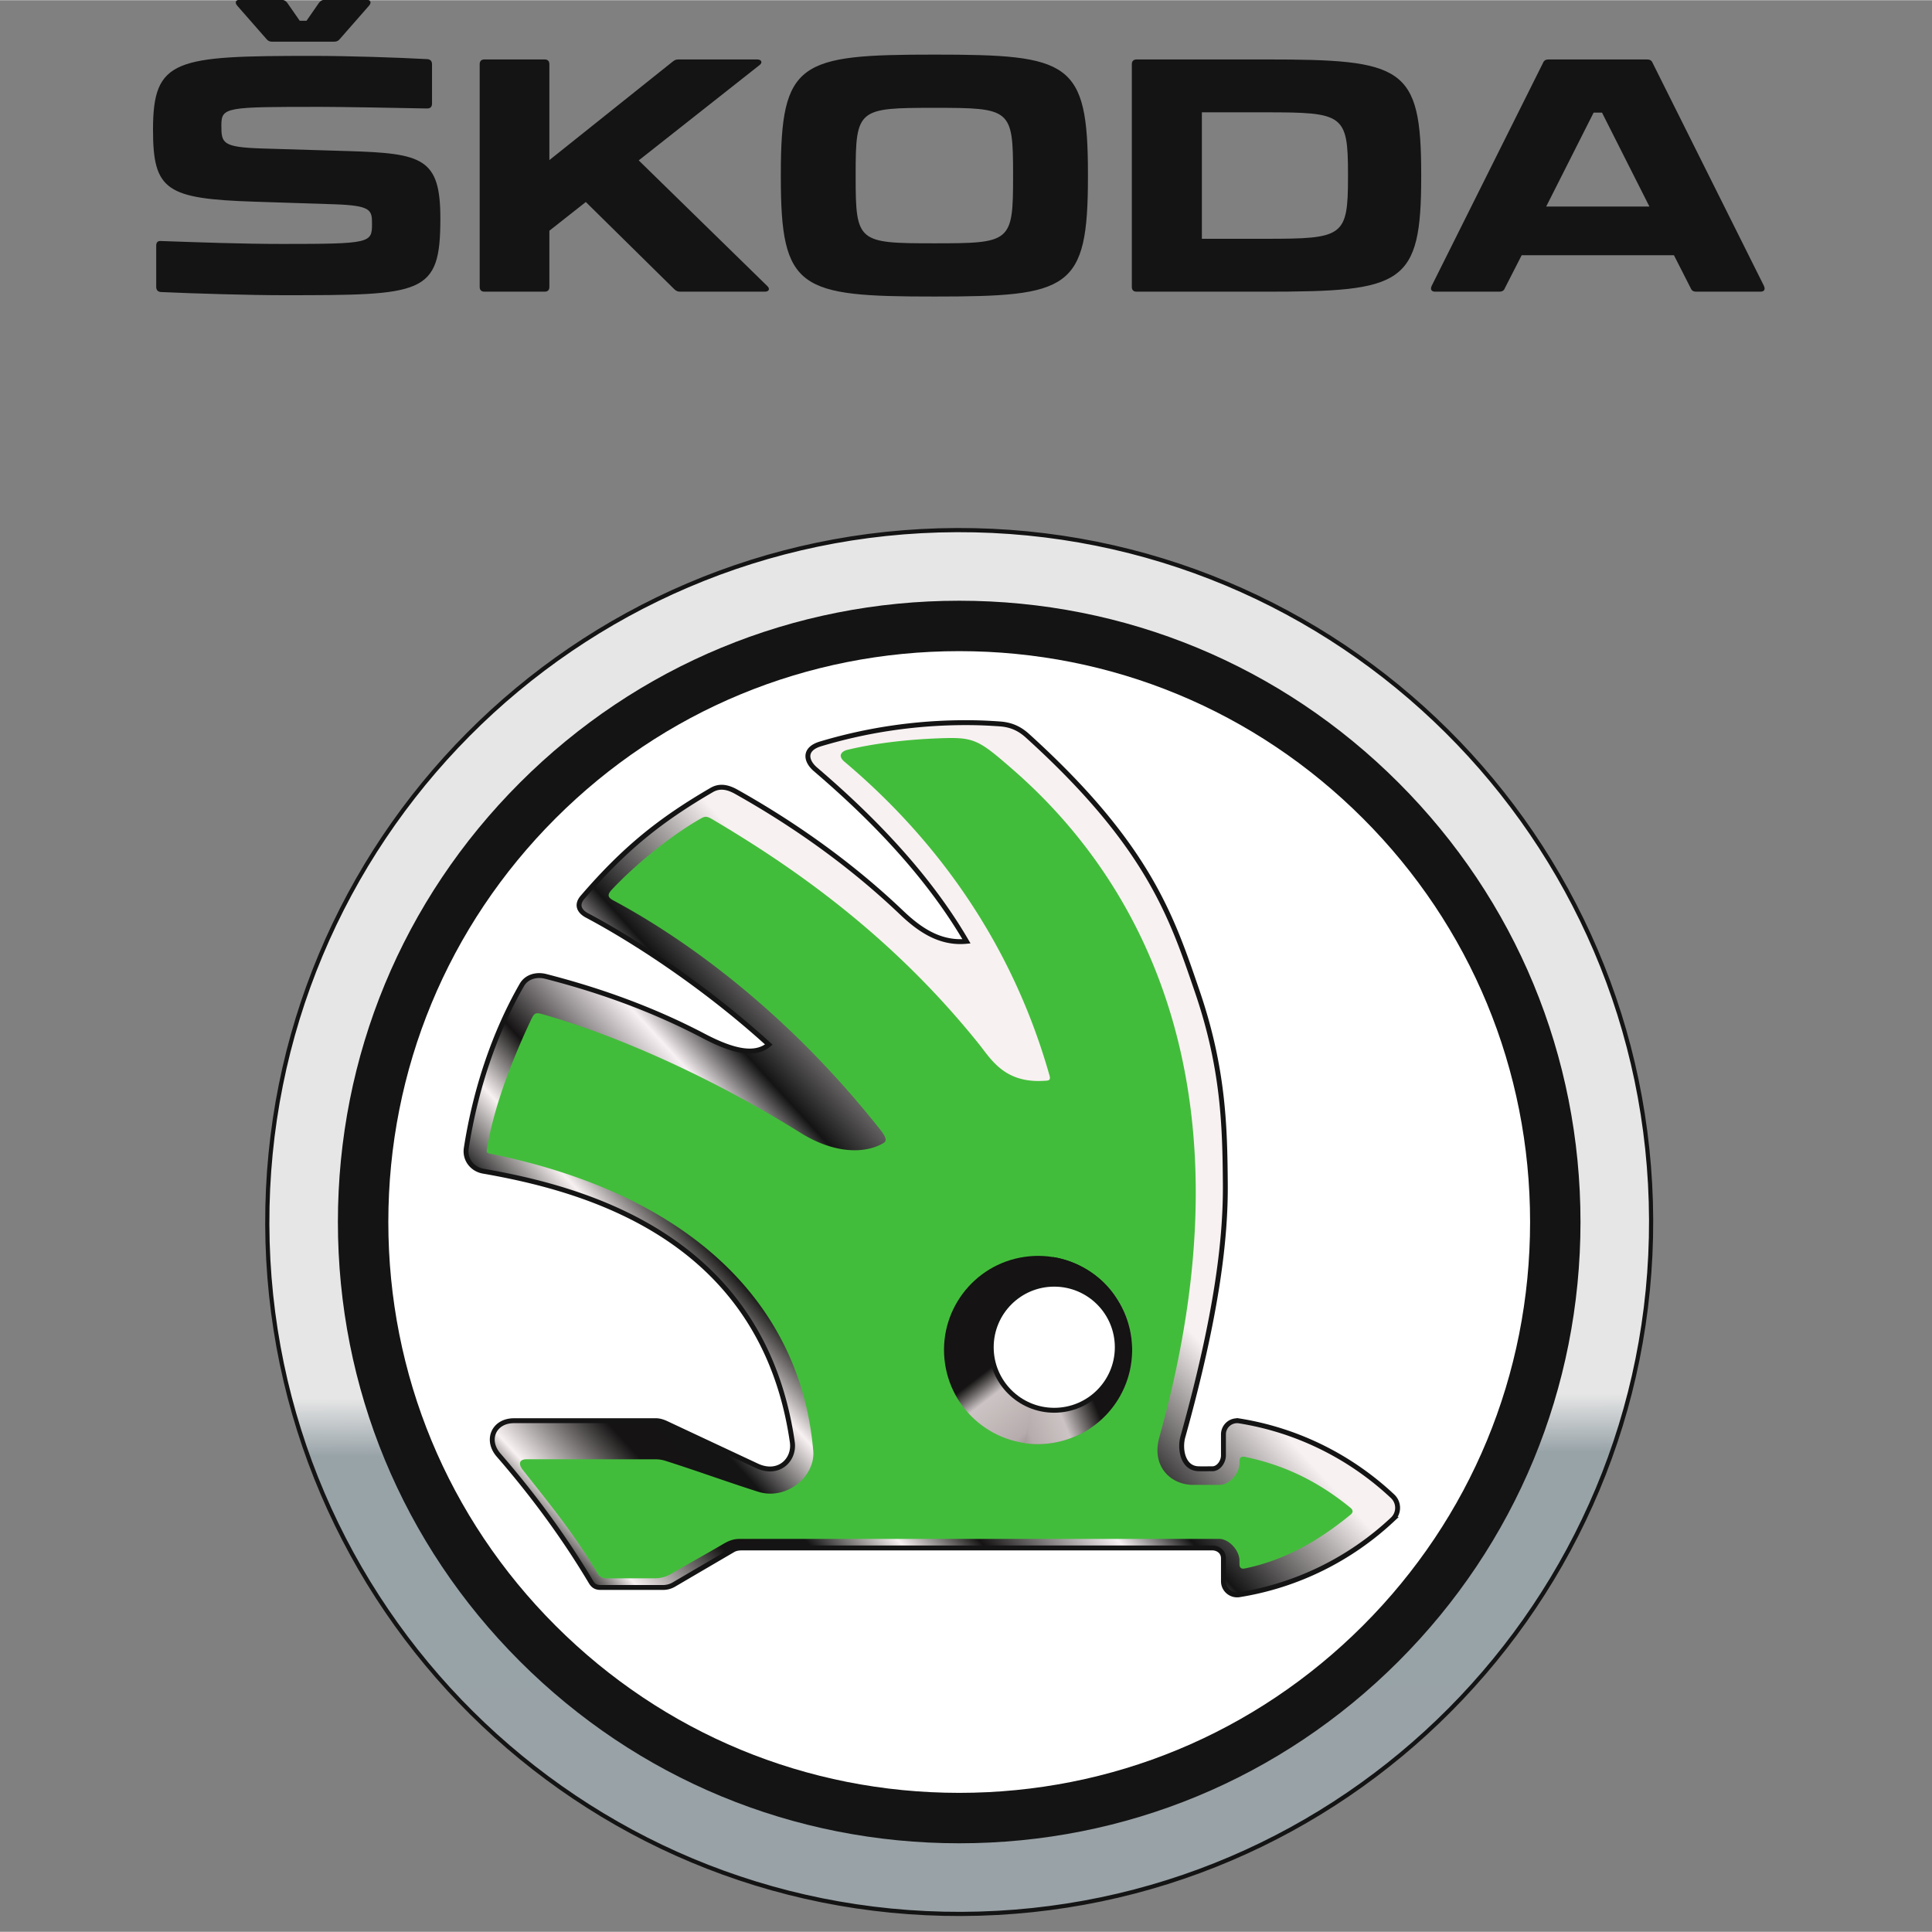 <?xml version="1.0" encoding="UTF-8" standalone="no"?>
<svg
   width="64.001"
   height="64"
   viewBox="-278.521 2.5 13.978 13.975"
   version="1.1"
   id="svg629"
   sodipodi:docname="logoSkoda.svg"
   inkscape:version="1.1.1 (3bf5ae0d25, 2021-09-20)"
   xmlns:inkscape="http://www.inkscape.org/namespaces/inkscape"
   xmlns:sodipodi="http://sodipodi.sourceforge.net/DTD/sodipodi-0.dtd"
   xmlns:xlink="http://www.w3.org/1999/xlink"
   xmlns="http://www.w3.org/2000/svg"
   xmlns:svg="http://www.w3.org/2000/svg">
  <rect x="-278.521" y="2.5" width="13.978" height="13.975" fill="#808080" stroke="none"/>
  <defs
     id="defs633" />
  <sodipodi:namedview
     id="namedview631"
     pagecolor="#ffffff"
     bordercolor="#666666"
     borderopacity="1.0"
     inkscape:pageshadow="2"
     inkscape:pageopacity="0.0"
     inkscape:pagecheckerboard="0"
     showgrid="false"
     fit-margin-top="0"
     fit-margin-left="5.075"
     fit-margin-right="5.075"
     fit-margin-bottom="0"
     inkscape:zoom="6.2092862"
     inkscape:cx="38.088114"
     inkscape:cy="34.545034"
     inkscape:window-width="1360"
     inkscape:window-height="745"
     inkscape:window-x="-8"
     inkscape:window-y="-8"
     inkscape:window-maximized="1"
     inkscape:current-layer="svg629" />
  <g
     transform="matrix(1.258,0,0,-1.258,-597.048,314.834)"
     id="g555">
    <defs
       id="defs550">
      <path
         id="a"
         d="M 85.721,183.017 C 74.993,178.48 65.36,171.983 57.086,163.711 48.813,155.438 42.317,145.804 37.782,135.077 c -4.697,-11.105 -7.079,-22.902 -7.079,-35.064 0,-12.16 2.382,-23.958 7.079,-35.061 4.535,-10.727 11.031,-20.362 19.304,-28.633 8.274,-8.275 17.907,-14.77 28.635,-19.307 11.105,-4.697 22.901,-7.081 35.063,-7.081 12.16,0 23.957,2.384 35.061,7.081 10.727,4.536 20.362,11.032 28.634,19.307 8.274,8.271 14.768,17.906 19.305,28.633 4.699,11.103 7.081,22.902 7.081,35.061 0,12.162 -2.381,23.959 -7.081,35.064 -4.537,10.727 -11.031,20.361 -19.305,28.634 -8.272,8.272 -17.907,14.769 -28.634,19.306 -11.104,4.697 -22.901,7.078 -35.061,7.078 -12.162,0 -23.958,-2.381 -35.063,-7.078 M 62.943,42.175 c -15.449,15.45 -23.958,35.991 -23.958,57.838 0,21.851 8.509,42.392 23.958,57.841 15.45,15.45 35.99,23.958 57.842,23.958 21.848,0 42.39,-8.508 57.84,-23.958 15.448,-15.45 23.957,-35.99 23.957,-57.841 0,-21.847 -8.509,-42.389 -23.957,-57.838 -15.45,-15.45 -35.992,-23.959 -57.84,-23.959 -21.852,0 -42.392,8.509 -57.842,23.959" />
    </defs>
    <clipPath
       id="b">
      <use
         xlink:href="#a"
         overflow="visible"
         id="use552"
         x="0"
         y="0"
         width="100%"
         height="100%" />
    </clipPath>
  </g>
  <g
     id="g754"
     transform="matrix(0.044,0,0,0.044,-277.524,2.387)">
    <path
       d="m 16.337,3.457 4.829,5.51 c 0.263,0.316 0.53,0.426 0.952,0.426 H 32.25 c 0.427,0 0.691,-0.11 0.954,-0.426 l 4.83,-5.51 C 38.456,2.975 38.299,2.499 37.609,2.499 h -6.837 c -0.431,0 -0.699,0.158 -0.963,0.476 l -2.065,2.974 h -1.12 L 24.559,2.975 C 24.295,2.658 24.03,2.5 23.553,2.5 h -6.789 c -0.695,0 -0.843,0.475 -0.426,0.957 m 89.394,27.681 v 0.532 c 0,18.507 3.033,19.627 25.251,19.627 22.225,0 25.249,-1.12 25.249,-19.684 v -0.475 c 0,-18.506 -3.024,-19.622 -25.249,-19.622 -22.218,0 -25.25,1.116 -25.25,19.622 M 103.482,49.544 82.369,28.91 102.203,13.264 c 0.588,-0.423 0.369,-0.954 -0.371,-0.954 H 88.889 c -0.369,0 -0.636,0.105 -0.953,0.37 L 67.676,28.862 V 13.106 c 0,-0.528 -0.265,-0.796 -0.796,-0.796 h -9.865 c -0.531,0 -0.799,0.27 -0.799,0.796 v 36.596 c 0,0.531 0.268,0.795 0.8,0.795 h 9.865 c 0.53,0 0.795,-0.265 0.795,-0.795 V 40.475 L 73.668,35.752 88.2,50.075 c 0.32,0.316 0.584,0.422 1.005,0.422 h 13.9 c 0.69,0.002 0.904,-0.475 0.376,-0.953 m 81.93,-37.234 h -21.16 c -0.527,0 -0.801,0.27 -0.801,0.796 v 36.596 c 0,0.531 0.274,0.795 0.8,0.795 h 21.163 c 22.652,0 25.619,-1.117 25.619,-18.937 v -0.315 c 0,-17.822 -2.968,-18.935 -25.62,-18.935 m 81.976,37.234 -18.298,-36.65 c -0.16,-0.421 -0.481,-0.584 -0.903,-0.584 H 231.96 c -0.432,0 -0.748,0.163 -0.907,0.585 l -18.299,36.649 c -0.269,0.585 -0.049,0.953 0.579,0.953 h 10.558 c 0.422,0 0.744,-0.158 0.9,-0.584 l 2.762,-5.41 h 25.037 l 2.754,5.41 c 0.164,0.426 0.479,0.584 0.907,0.584 h 10.552 c 0.637,0.002 0.85,-0.368 0.584,-0.953 M 143.924,31.138 v 0.532 c 0,10.715 -0.424,10.874 -12.942,10.874 -12.518,0 -12.945,-0.158 -12.945,-10.874 v -0.532 c 0,-10.713 0.427,-10.87 12.945,-10.87 12.518,0 12.942,0.157 12.942,10.87 m 55.07,0 v 0.532 c 0,9.81 -0.8,10.131 -13.525,10.131 H 174.968 V 21.006 h 10.5 c 12.726,0 13.527,0.321 13.527,10.132 m 49.562,5.36 h -16.973 l 7.799,-15.44 h 1.38 z M 3.77,50.554 c 5.623,0.259 14.793,0.523 20.091,0.523 23.13,0 25.89,-0.048 25.89,-12.618 0,-9.918 -2.913,-10.713 -15.167,-11.081 L 20.37,26.95 c -6.52,-0.215 -6.63,-0.9 -6.63,-3.818 0,-3.023 0.796,-3.023 16.442,-3.023 2.965,0 12.408,0.158 17.4,0.264 0.522,0 0.795,-0.264 0.795,-0.796 v -6.472 c 0,-0.528 -0.273,-0.796 -0.748,-0.844 C 42.695,11.99 34.638,11.726 28.855,11.726 6.156,11.726 2.5,12.153 2.5,23.87 c 0,10.027 2.223,11.354 16.755,11.833 l 13.044,0.422 c 6.103,0.21 6.213,0.952 6.213,3.233 0,3.133 -0.267,3.29 -14.698,3.29 -6.735,0 -13.682,-0.264 -19.992,-0.48 -0.53,-0.052 -0.794,0.216 -0.794,0.743 V 49.7 c 0,0.533 0.264,0.799 0.743,0.854"
       fill="#141414"
       id="path547" />
    <g
       transform="matrix(0.707,0,0,0.707,0.733,1.192)"
       id="g572">
      <linearGradient
         id="c"
         gradientUnits="userSpaceOnUse"
         x1="-4062.365"
         y1="275.141"
         x2="-3788.274"
         y2="275.141"
         gradientTransform="matrix(-0.003,-0.833,-0.828,0.003,406.56,-2936.028)">
        <stop
           offset="0"
           stop-color="#99a2a7"
           id="stop557" />
        <stop
           offset=".476"
           stop-color="#98a3a8"
           id="stop559" />
        <stop
           offset=".535"
           stop-color="#e6e6e6"
           id="stop561" />
        <stop
           offset="1"
           stop-color="#e6e6e6"
           id="stop563" />
      </linearGradient>
      <path
         d="m 189.445,125.191 c 88.874,-0.305 161.171,71.493 161.478,160.367 0.305,88.874 -71.493,161.171 -160.368,161.477 C 101.68,447.342 29.385,375.544 29.078,286.669 28.772,197.793 100.571,125.497 189.445,125.191 Z"
         fill="url(#c)"
         stroke="#141414"
         stroke-width="0.971"
         stroke-linecap="square"
         id="path566"
         style="fill:url(#c)" />
      <path
         d="m 190.002,430.606 c -38.598,0 -74.885,-15.027 -102.177,-42.322 C 60.532,360.995 45.5,324.705 45.5,286.115 c 0,-38.602 15.032,-74.887 42.325,-102.176 27.292,-27.294 63.579,-42.323 102.177,-42.323 38.599,0 74.885,15.029 102.177,42.323 27.294,27.29 42.32,63.574 42.32,102.176 0,38.59 -15.028,74.875 -42.32,102.17 -27.292,27.294 -63.578,42.321 -102.177,42.321"
         fill="#141414"
         id="path568" />
      <path
         d="m 190.002,418.879 c -35.466,0 -68.807,-13.81 -93.883,-38.886 -25.08,-25.078 -38.89,-58.42 -38.89,-93.879 0,-35.465 13.81,-68.806 38.89,-93.883 25.076,-25.075 58.417,-38.889 93.883,-38.889 35.466,0 68.807,13.814 93.884,38.889 25.08,25.077 38.89,58.42 38.89,93.883 0,35.461 -13.81,68.803 -38.89,93.88 -25.077,25.075 -58.418,38.885 -93.884,38.885"
         fill="#ffffff"
         id="path570" />
    </g>
    <g
       transform="matrix(0.707,0,0,0.707,0.733,1.192)"
       id="g627">
      <linearGradient
         id="d"
         gradientUnits="userSpaceOnUse"
         x1="-3171.205"
         y1="1243.351"
         x2="-3054.946"
         y2="1136.977"
         gradientTransform="matrix(1.3,0,0,1.3,4211.574,-1235.162)">
        <stop
           offset="0"
           stop-color="#151313"
           id="stop574" />
        <stop
           offset=".085"
           stop-color="#151313"
           id="stop576" />
        <stop
           offset=".128"
           stop-color="#f8f1f1"
           id="stop578" />
        <stop
           offset=".229"
           stop-color="#151313"
           id="stop580" />
        <stop
           offset=".304"
           stop-color="#141414"
           id="stop582" />
        <stop
           offset=".382"
           stop-color="#f8f1f1"
           id="stop584" />
        <stop
           offset=".45"
           stop-color="#151313"
           id="stop586" />
        <stop
           offset=".566"
           stop-color="#f8f1f4"
           id="stop588" />
        <stop
           offset=".627"
           stop-color="#141414"
           id="stop590" />
        <stop
           offset=".787"
           stop-color="#f8f1f1"
           id="stop592" />
        <stop
           offset="1"
           stop-color="#f8f1f2"
           id="stop594" />
      </linearGradient>
      <path
         d="m 290.795,349.896 c -9.817,-9.212 -22.191,-15.373 -35.673,-17.526 a 3.177,3.177 0 0 0 -3.665,3.134 v 4.893 c 0,1.455 -1.113,3.104 -2.573,3.104 -1.059,0 -2.117,0.029 -3.181,0 -3.759,-0.058 -4.441,-4.676 -3.688,-7.396 8.014,-28.737 9.973,-46.169 9.879,-58.86 -0.1,-13.492 -0.437,-26.932 -6.517,-44.726 -5.859,-17.117 -11.207,-33.877 -39.498,-59.492 -1.921,-1.732 -3.864,-2.573 -6.452,-2.76 -2.782,-0.193 -5.056,-0.292 -7.887,-0.292 -11.744,0 -23.079,1.723 -33.79,4.938 -4.009,1.211 -3.408,3.999 -1.204,5.899 10.679,9.136 25.161,22.868 35.151,40.021 -6.325,0.614 -11.159,-2.905 -15.223,-6.799 -13.352,-12.708 -27.254,-21.77 -38.297,-27.972 -1.924,-1.077 -3.818,-1.527 -5.723,-0.433 -12.172,7.078 -20.374,13.736 -30.037,24.944 -1.644,1.906 -0.58,3.39 1.028,4.243 10.564,5.602 27.107,16.229 42.278,30.031 -3.091,2.602 -7.992,1.748 -15.094,-1.975 -13.65,-7.172 -26.774,-11.3 -36.789,-13.879 -2.145,-0.549 -4.443,0.052 -5.548,1.971 -6.413,11.142 -10.838,24.47 -12.931,37.985 -0.398,2.597 1.369,4.893 3.958,5.344 23.344,4.085 64.955,15.059 71.866,62.994 0.596,4.197 -3.222,7.887 -8.249,5.525 -7.016,-3.286 -14.025,-6.565 -21.034,-9.856 -0.737,-0.34 -1.573,-0.632 -2.38,-0.632 H 86.458 c -4.701,0 -6.636,4.495 -3.579,7.997 7.95,9.154 15.241,19.032 21.478,29.504 0.551,0.929 1.182,1.285 2.263,1.285 h 14.435 a 5.01,5.01 0 0 0 2.671,-0.731 c 4.536,-2.66 9.073,-5.313 13.62,-7.972 0.842,-0.503 1.683,-0.493 2.667,-0.493 h 108.8 c 1.461,0 2.644,0.942 2.644,2.405 v 5.354 c 0,1.947 1.741,3.426 3.665,3.129 13.481,-2.153 25.856,-8.314 35.673,-17.52 a 3.683,3.683 0 0 0 0,-5.386"
         fill="url(#d)"
         stroke="#141414"
         stroke-width="1.139"
         id="path597"
         style="fill:url(#d)" />
      <path
         d="m 209.74,334.229 c -10.718,0 -19.392,-8.68 -19.392,-19.377 0,-10.71 8.674,-19.386 19.392,-19.386 10.69,0 19.38,8.676 19.38,19.386 0,10.697 -8.69,19.377 -19.38,19.377 z m 71.249,18.345 c -7.36,-6.003 -15.118,-9.885 -24.54,-11.838 -0.854,-0.176 -1.269,0.152 -1.269,1.03 v 0.473 c 0,2.315 -2.316,5.011 -4.643,5.011 h -6.119 c -5.168,0 -9.781,-4.256 -7.869,-11.091 22.116,-78.923 -2.595,-127.723 -33.802,-155.041 -8.477,-7.406 -9.237,-7.816 -17.685,-7.494 -6.658,0.252 -14.462,1.07 -21.062,2.671 -1.298,0.315 -2.38,1.345 -0.666,2.783 16.018,13.497 37.432,36.763 47.674,72.978 0.352,1.258 -0.391,1.17 -1.35,1.223 -9.173,0.554 -12.263,-5.063 -15.129,-8.636 -20.794,-25.879 -44.108,-41.621 -61.559,-51.963 -1.736,-1.041 -2.017,-1.023 -3.339,-0.25 -7.015,4.05 -14.889,10.516 -20.437,16.398 -1.157,1.245 -0.865,1.828 0.415,2.512 15.784,8.46 39.789,25.125 62.096,53.384 1.386,1.748 1.481,2.554 0.696,3.017 -4.291,2.555 -11.452,2.519 -19.296,-2.367 -21.269,-13.265 -42.87,-22.659 -59.771,-27.529 -1.801,-0.525 -2.116,-0.42 -2.852,1.123 -4.122,8.663 -8.612,19.923 -10.231,29.685 -0.205,1.274 -0.316,1.374 0.865,1.613 46.511,9.447 72.03,34.959 74.94,69.063 0.509,5.916 -6.184,11.614 -12.844,9.51 -7.232,-2.297 -14.252,-4.875 -21.489,-7.167 a 7.461,7.461 0 0 0 -2.386,-0.369 c -9.996,-0.006 -20.005,-0.011 -30.013,-0.011 -1.333,0 -2.116,0.836 -0.79,2.514 7.553,9.553 11.944,14.966 17.269,23.899 0.544,0.929 1.175,1.285 2.269,1.285 3.671,0 7.354,-0.007 11.043,-0.007 1.461,0 2.712,-0.337 3.981,-1.086 4.005,-2.345 7.985,-4.531 11.99,-6.881 1.273,-0.748 2.362,-1.198 3.834,-1.198 36.316,-0.012 75.24,0 111.549,-0.007 2.315,0 4.712,2.707 4.712,5.039 v 0.803 c 0,0.875 0.415,1.204 1.269,1.034 9.422,-1.953 17.18,-6.477 24.54,-12.48 0.665,-0.551 0.665,-1.077 -0.001,-1.633"
         fill="#42bd3b"
         id="path599" />
      <g
         transform="matrix(1.424,0,0,1.424,-24.958,-18.774)"
         id="g623">
        <linearGradient
           id="e"
           gradientUnits="userSpaceOnUse"
           x1="-2061.553"
           y1="426.868"
           x2="-2049.998"
           y2="406.098"
           gradientTransform="matrix(0.996,-0.146,-0.146,-0.996,2277.006,357.99)">
          <stop
             offset="0"
             stop-color="#151313"
             id="stop601" />
          <stop
             offset=".163"
             stop-color="#ccc4c4"
             id="stop603" />
          <stop
             offset=".496"
             stop-color="#b7acad"
             id="stop605" />
          <stop
             offset="1"
             stop-color="#151313"
             id="stop607" />
        </linearGradient>
        <path
           d="m 179.035,232.781 c 1.229,8.398 -4.583,16.19 -12.981,17.418 -8.39,1.228 -16.189,-4.574 -17.417,-12.972 -1.229,-8.397 4.582,-16.198 12.972,-17.425 8.397,-1.228 16.197,4.582 17.426,12.979"
           fill="url(#e)"
           id="path610"
           style="fill:url(#e)" />
        <linearGradient
           id="f"
           gradientUnits="userSpaceOnUse"
           x1="-2638.197"
           y1="594.224"
           x2="-2622.086"
           y2="577.458"
           gradientTransform="matrix(-0.919,-0.41,0.41,-0.919,-2498.7,-300.918)">
          <stop
             offset="0"
             stop-color="#151313"
             id="stop612" />
          <stop
             offset=".25"
             stop-color="#ccc4c4"
             id="stop614" />
          <stop
             offset=".5"
             stop-color="#b7acad"
             id="stop616" />
          <stop
             offset="1"
             stop-color="#151313"
             id="stop618" />
        </linearGradient>
        <path
           d="m 166.299,219.828 -4.618,30.395 c 6.616,0.943 13.325,-2.556 16.184,-8.968 3.457,-7.752 -0.021,-16.823 -7.766,-20.277 a 15.375,15.375 0 0 0 -3.8,-1.15 z"
           fill="url(#f)"
           id="path621"
           style="fill:url(#f)" />
      </g>
      <path
         d="m 226.768,315.243 c 0,8.084 -6.564,14.655 -14.668,14.655 -8.095,0 -14.648,-6.571 -14.648,-14.655 0,-8.102 6.553,-14.668 14.648,-14.668 8.104,0 14.668,6.566 14.668,14.668"
         fill="#ffffff"
         stroke="#141414"
         stroke-width="1.139"
         id="path625" />
    </g>
  </g>
</svg>
